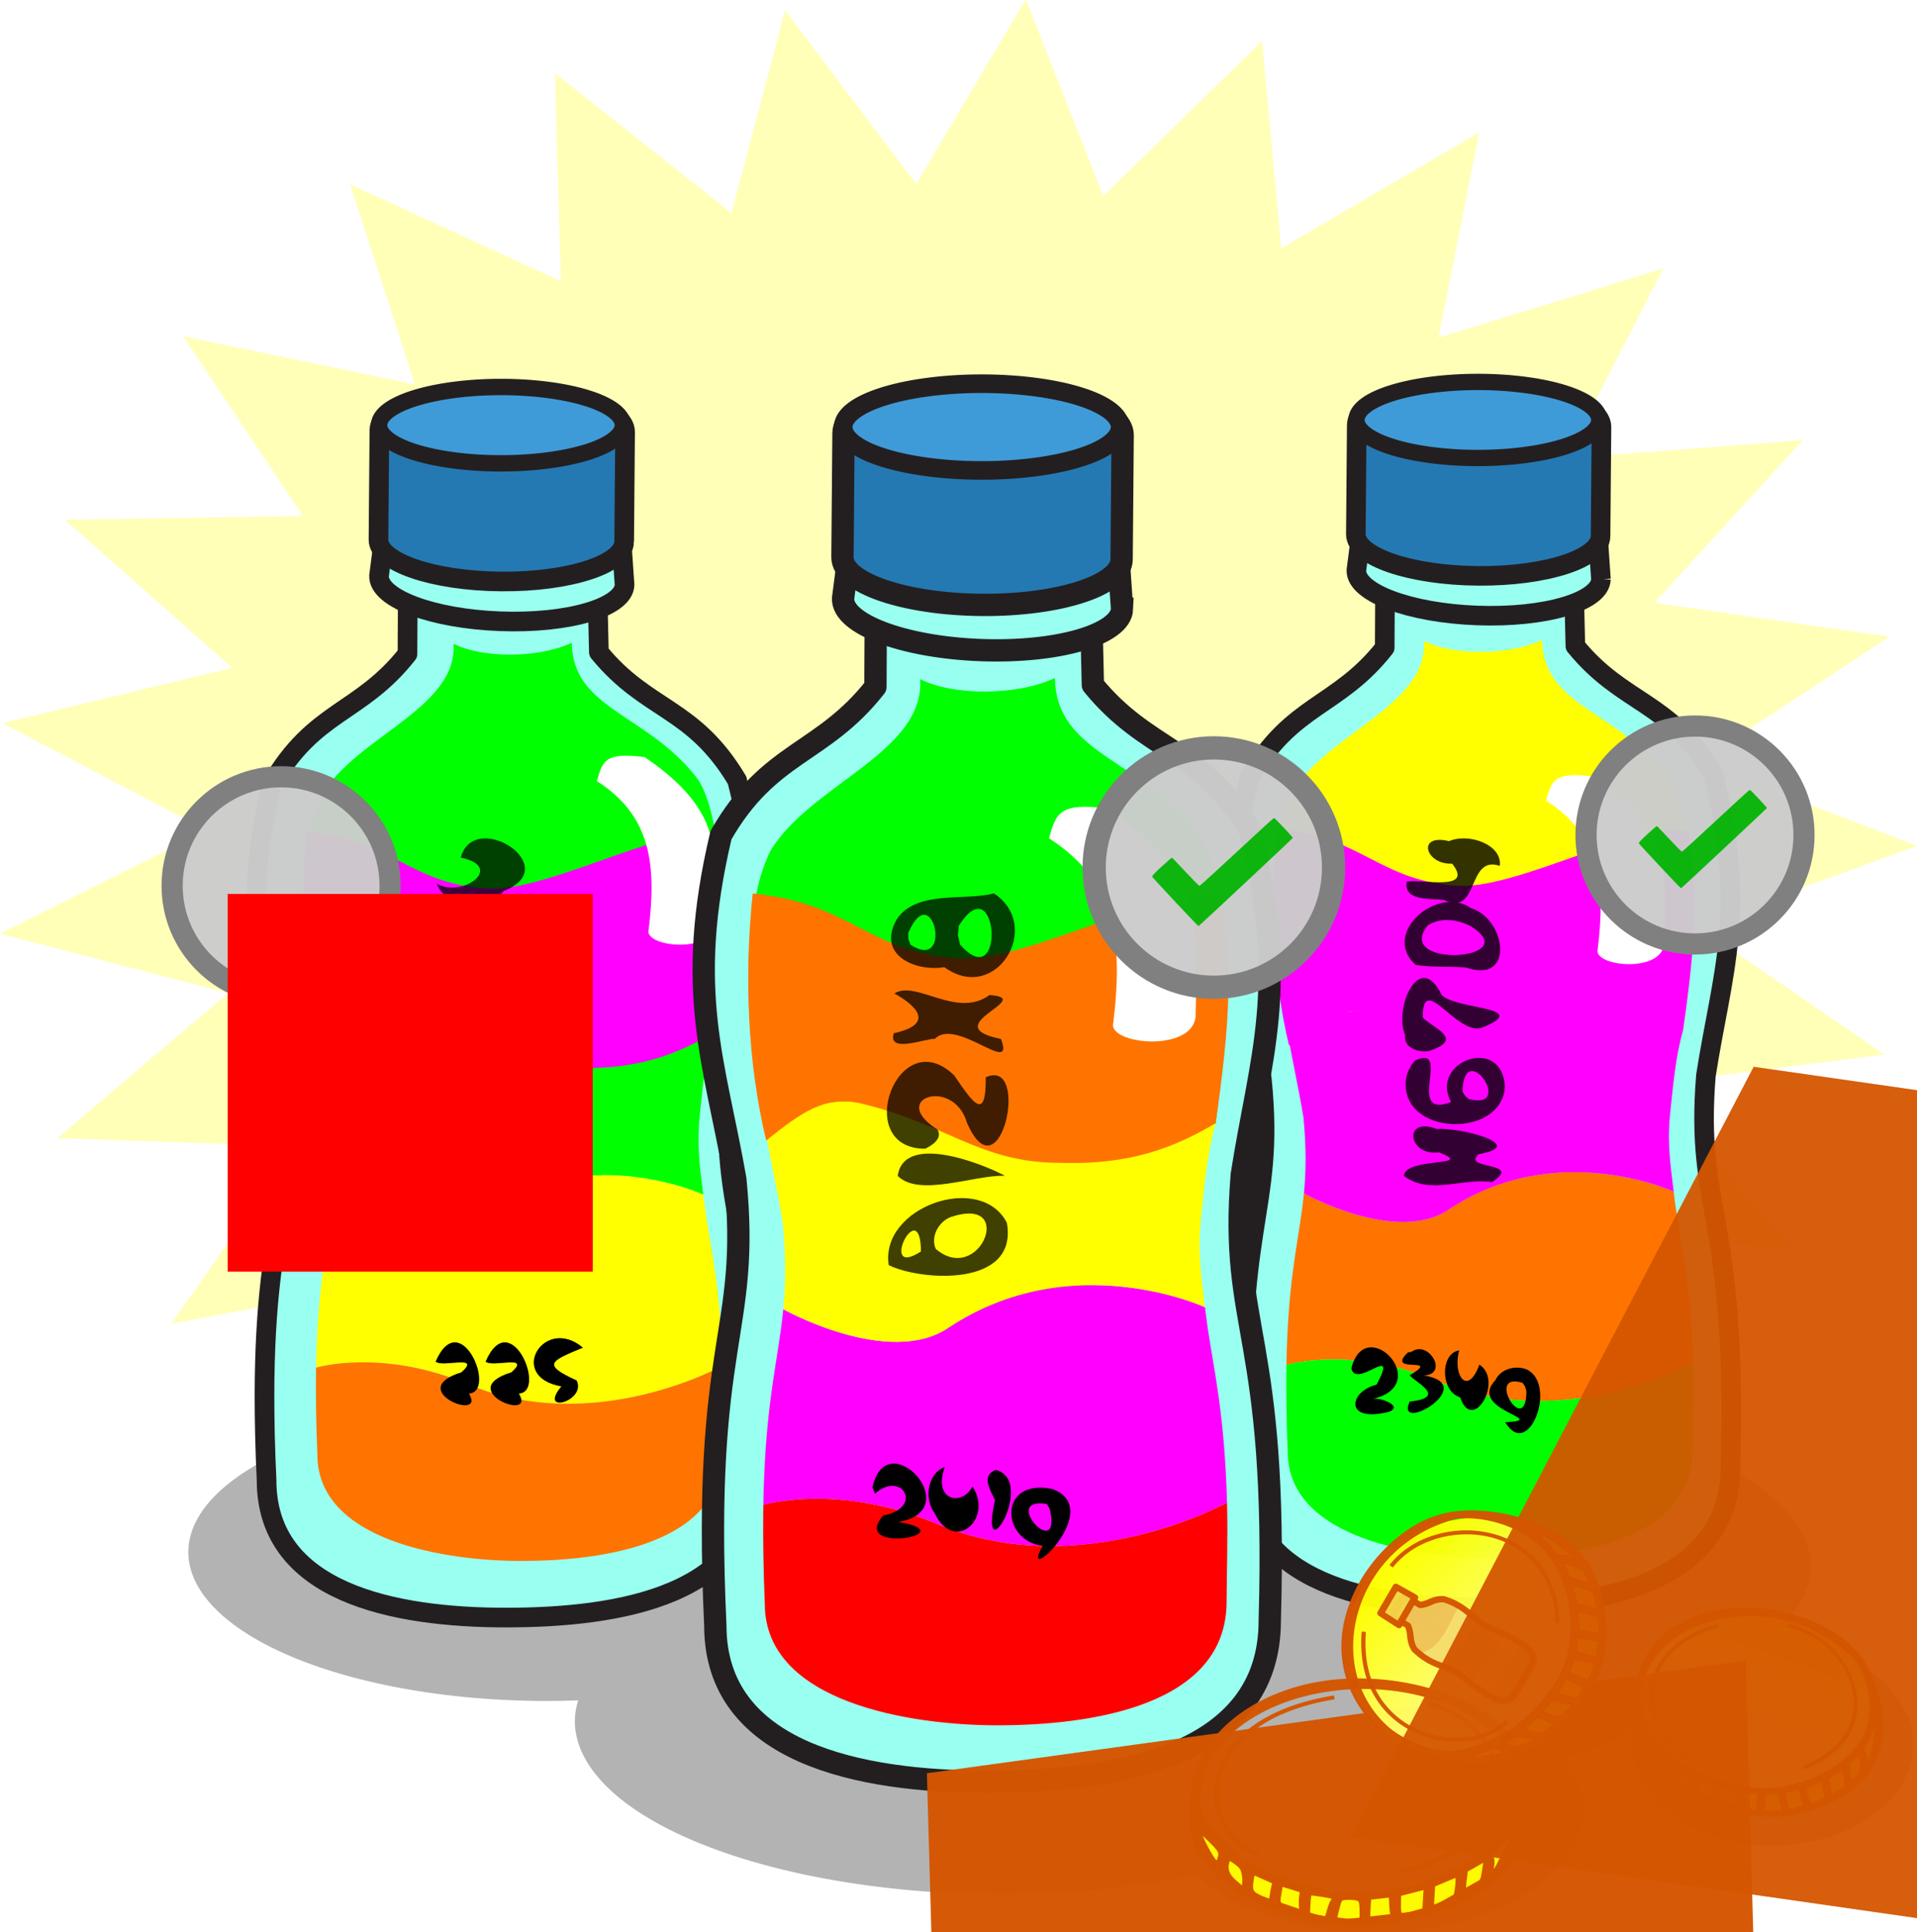 <?xml version="1.0" encoding="UTF-8"?>
<!-- Created with Inkscape (http://www.inkscape.org/) -->
<svg width="77.58mm" height="78.208mm" version="1.1" viewBox="0 0 77.58 78.208" xmlns="http://www.w3.org/2000/svg" xmlns:xlink="http://www.w3.org/1999/xlink">
 <defs>
  <marker id="Arrow2Sstart-1-2" overflow="visible" orient="auto">
   <path transform="matrix(.3 0 0 .3 -.69 0)" d="m8.719 4.034-10.926-4.018 10.926-4.018c-1.746 2.372-1.735 5.617-6e-7 8.035z" fill="#00b300" fill-rule="evenodd"/>
  </marker>
  <marker id="Arrow2Sstart-1-2-8-0" overflow="visible" orient="auto">
   <path transform="matrix(.3 0 0 .3 -.69 0)" d="m8.719 4.034-10.926-4.018 10.926-4.018c-1.746 2.372-1.735 5.617-6e-7 8.035z" fill="#00b300" fill-rule="evenodd"/>
  </marker>
  <filter id="filter7314" x="-.049" y="-.055" width="1.118" height="1.11" color-interpolation-filters="sRGB">
   <feFlood flood-color="rgb(0,0,0)" flood-opacity=".498" result="flood"/>
   <feComposite in="flood" in2="SourceGraphic" operator="in" result="composite1"/>
   <feGaussianBlur in="composite1" result="blur" stdDeviation="0.5"/>
   <feOffset dx="0.5" dy="0" result="offset"/>
   <feComposite in="SourceGraphic" in2="offset" result="composite2"/>
  </filter>
  <linearGradient id="linearGradient7133" x1="91.161" x2="111.39" y1="89.879" y2="143.54" gradientTransform="matrix(4.031 2.502 -2.252 3.628 846.06 830.15)" gradientUnits="userSpaceOnUse" xlink:href="#linearGradient52632"/>
  <linearGradient id="linearGradient52632">
   <stop stop-color="#ff0" offset="0"/>
   <stop stop-color="#fffff7" offset="1"/>
  </linearGradient>
  <linearGradient id="linearGradient17248" x1="70.701" x2="32.503" y1="101.39" y2="137.87" gradientTransform="matrix(.687 0 0 .802 7.146 24.938)" gradientUnits="userSpaceOnUse" xlink:href="#linearGradient52632"/>
 </defs>
 <g transform="translate(-253.18 160.4)">
  <g transform="translate(250.19 -170.02)">
   <path transform="matrix(1.274 0 0 1.113 15.822 -88.479)" d="m49.783 126.49-7.49 1.079 4.597 6.011-7.523-0.818 2.957 6.966-7.083-2.663 1.132 7.482-6.199-4.341-0.764 7.529-4.924-5.746-2.612 7.102-3.341-6.79-4.297 6.229-1.547-7.408-5.711 4.965 0.344-7.56-6.766 3.389 2.213-7.237-7.396 1.6 3.943-6.459-7.562-0.29 5.426-5.275-7.252-2.161 6.567-3.76-6.487-3.897 7.296-2.009-5.314-5.388 7.566-0.132-3.807-6.54 7.361 1.754-2.061-7.281 6.694 3.53-0.185-7.565 5.606 5.084 1.702-7.373 4.165 6.318 3.482-6.719 2.463 7.155 5.043-5.642 0.606 7.543 6.288-4.21-1.289 7.457 7.138-2.514-3.103 6.902 7.538-0.66-4.721 5.914 7.466 1.235-6.044 4.554 6.924 3.053-6.987 2.908z" fill="#ffff3a" opacity=".36"/>
   <g transform="matrix(1.088 0 0 1.088 160.3 -81.389)">
    <g transform="matrix(.919 0 0 .919 -147.29 74.783)">
     <path transform="matrix(.172 0 0 .172 163.97 -296.76)" d="m-807.54 2111.7a84.348 35.034 0 0 0-84.349 35.035 84.348 35.034 0 0 0 84.349 35.034 84.348 35.034 0 0 0 7.377-0.144 100.89 40.835 0 0 0-0.778 4.835 100.89 40.835 0 0 0 100.89 40.834 100.89 40.835 0 0 0 45.341-4.564 49.24 29.061 0 0 0 41.648 13.585 49.24 29.061 0 0 0 49.242-29.061 49.24 29.061 0 0 0-5.105-12.257 30.307 17.887 0 0 0 17.588-7.999 33.05 23.768 0 0 0-0.745 5 33.05 23.768 0 0 0 33.051 23.766 33.05 23.768 0 0 0 33.048-23.766 33.05 23.768 0 0 0-33.048-23.769 33.05 23.768 0 0 0-2.795 0.093 82.716 36.122 0 0 0 11.749-18.084 82.716 36.122 0 0 0-82.717-36.122 82.716 36.122 0 0 0-81.734 32.865 100.89 40.835 0 0 0-25.524-1.358 100.89 40.835 0 0 0-23.138 1.1 84.348 35.034 0 0 0-84.349-35.022z" opacity=".3" stroke-width=".326"/>
     <path transform="matrix(.172 0 0 .172 163.97 -296.76)" d="m-764.44 2036.4c3.79-24.258 9.937-39.066 1.684-71.323-10.369-17.369-21.182-16.234-32.529-30.139-0.185-8.417-0.405-16.106-0.488-25.098-0.071-7.1-7.678-7.68-15.714-7.485l-6e-3 -0.135c-0.499 0.079-1.032 0.136-1.579 0.183-1.696 0.057-3.393 0.129-5.023 0.166-1.634-0.01-3.329-0.049-5.028-0.074-0.543-0.041-1.078-0.085-1.575-0.157v0.134c-8.048-0.049-15.64 0.667-15.584 7.767 0.075 8.991-0.01 16.678-0.04 25.103-11.092 14.107-21.932 13.166-31.988 30.709-7.666 32.407-1.254 47.092 2.969 71.284 3.213 32.292-6.923 32.661-4.141 92.455 0 26.37 29.743 32.35 56.313 32.35 26.57 0 58.522-5.164 58.522-33.375 1.712-59.833-8.429-60.024-5.793-92.365z" fill="#99fff0" stroke-width=".374"/>
     <path transform="matrix(.172 0 0 .172 163.97 -296.76)" d="m-764.44 2036.4c3.79-24.258 9.937-39.066 1.684-71.323-10.369-17.369-21.182-16.234-32.529-30.139-0.185-8.417-0.405-16.106-0.488-25.098-0.071-7.1-7.678-7.68-15.714-7.485l-6e-3 -0.135c-0.499 0.079-1.032 0.136-1.579 0.183-1.696 0.057-3.393 0.129-5.023 0.166-1.634-0.01-3.329-0.049-5.028-0.074-0.543-0.041-1.078-0.085-1.575-0.157v0.134c-8.048-0.049-15.64 0.667-15.584 7.767 0.075 8.991-0.01 16.678-0.04 25.103-11.092 14.107-21.932 13.166-31.988 30.709-7.666 32.407-1.254 47.092 2.969 71.284 3.213 32.292-6.923 32.661-4.141 92.455 0 26.37 29.743 32.35 56.313 32.35 26.57 0 58.522-5.164 58.522-33.375 1.712-59.833-8.429-60.024-5.793-92.365z" fill="none" stroke="#231f20" stroke-linecap="round" stroke-linejoin="round" stroke-miterlimit="10" stroke-width="4.623"/>
     <g transform="matrix(.064 0 0 .064 88.416 14.961)">
      <path d="m-895.01 408.79c-31.619-40.601-78.237-43.035-78.971-85.28-20.373 9.702-55.832 10.123-74.707 0.655 2.515 40.516-60.304 58.145-82.798 94.813-24.739 48.75-3.483 152.78-3.483 152.78l52.343 112.71h108.31l89.506-114.13c12.203-95.874 1.007-147.16-10.197-161.55z" enable-background="new    " fill="#0f0"/>
      <g>
       <path d="m-878.54 780.82c-1.376-49.433-7.243-73.229-10.78-97.233-0.531-3.659-1.026-7.339-1.43-11.102 0 0-73.958-34.182-142.4 11.469-33.215 22.154-91.433-10.369-91.433-10.369-0.383 3.77-0.812 7.455-1.313 11.125-3.287 24.03-8.897 47.884-9.752 97.326 0 0 41.325-12.488 96.159 10.539 79.608 33.442 160.95-11.755 160.95-11.755z" enable-background="new    " fill="#ff0"/>
       <path d="m-1033.2 683.95c68.443-45.65 142.4-11.469 142.4-11.469-1.444-13.404-4.13-27.128-2.468-47.105 1.974-18.437 3.237-36.395 8.407-55.033 0 0-80.275 45.191-156.94 0.972-51.458-29.68-93.214 0.448-93.214 0.448 2.896 17.06 6.808 34.067 10.1 53.824 1.872 19.968 1.573 34.592 0.282 47.993 0 1e-3 58.217 32.525 91.433 10.37z" enable-background="new    " fill="#0f0"/>
       <path d="m-878.45 785.4c-0.021-1.521-0.068-3.097-0.091-4.583 0 0-81.342 45.196-160.95 11.755-54.834-23.027-96.159-10.539-96.159-10.539-0.022 1.49-0.028 3.061-0.048 4.594-0.153 14.498 0.073 31.016 0.876 50.343 0 54.962 81.585 67.332 128.85 67.332 52.44 0 127.18-10.913 127.18-68.535 0.168-19.346 0.636-35.867 0.341-50.367z" fill="#ff7400"/>
       <path d="m-1134 579.99c-10.362-43.07-12.239-91.328-7.472-136.98 55.436 5.373 64.225 33.398 115.81 36.072 39.383 0.996 116.22-42.968 144.92-34.174 4.957 38.72 4.245 68.492-4.056 125.44-30.143 18.315-56.931 23.025-87.074 22.018-43.584-0.122-62.113-21.568-109.48-32.908-20.674-4.594-33.316 5.232-52.649 20.538z" fill="#f0f"/>
      </g>
      <path d="m-256.68 597.21c10.146-64.939 26.602-104.58 4.508-190.93-27.758-46.496-56.703-43.457-87.078-80.682-0.495-22.531-1.084-43.114-1.307-67.185-0.189-19.007-20.554-20.558-42.066-20.037l-0.015-0.36c-1.336 0.211-2.763 0.363-4.227 0.49-4.539 0.153-9.082 0.344-13.446 0.443-4.373-0.018-8.913-0.131-13.459-0.199-1.454-0.109-2.886-0.228-4.217-0.42v0.359c-21.543-0.13-41.868 1.786-41.717 20.791 0.2 24.069-0.02 44.646-0.108 67.2-29.692 37.765-58.711 35.245-85.63 82.208-20.522 86.752-3.358 126.06 7.947 190.82 8.601 86.446-18.532 87.433-11.085 247.5 0 70.591 79.621 86.599 150.75 86.599 71.128 0 156.66-13.825 156.66-89.344 4.583-160.17-22.563-160.68-15.507-247.26z" fill="#99fff0"/>
      <path d="m-256.68 597.21c10.146-64.939 26.602-104.58 4.508-190.93-27.758-46.496-56.703-43.457-87.078-80.682-0.495-22.531-1.084-43.114-1.307-67.185-0.189-19.007-20.554-20.558-42.066-20.037l-0.015-0.36c-1.336 0.211-2.763 0.363-4.227 0.49-4.539 0.153-9.082 0.344-13.446 0.443-4.373-0.018-8.913-0.131-13.459-0.199-1.454-0.109-2.886-0.228-4.217-0.42v0.359c-21.543-0.13-41.868 1.786-41.717 20.791 0.2 24.069-0.02 44.646-0.108 67.2-29.692 37.765-58.711 35.245-85.63 82.208-20.522 86.752-3.358 126.06 7.947 190.82 8.601 86.446-18.532 87.433-11.085 247.5 0 70.591 79.621 86.599 150.75 86.599 71.128 0 156.66-13.825 156.66-89.344 4.583-160.17-22.563-160.68-15.507-247.26z" fill="none" stroke="#231f20" stroke-linecap="round" stroke-linejoin="round" stroke-miterlimit="10" stroke-width="12.376"/>
      <g>
       <g>
        <path d="m-281.33 407.02c-31.619-40.601-78.237-43.035-78.971-85.28-20.373 9.702-55.832 10.123-74.706 0.655 2.515 40.516-60.303 58.145-82.797 94.813-24.739 48.75-3.483 152.78-3.483 152.78l52.343 112.71h108.31l89.506-114.13c12.203-95.874 1.007-147.16-10.197-161.55z" enable-background="new    " fill="#ff0"/>
        <path d="m-264.86 779.04c-1.376-49.433-7.243-73.229-10.78-97.233-0.531-3.659-1.026-7.339-1.43-11.102 0 0-73.958-34.182-142.4 11.469-33.215 22.154-91.433-10.369-91.433-10.369-0.383 3.77-0.812 7.455-1.313 11.125-3.287 24.03-8.897 47.884-9.752 97.326 0 0 41.325-12.488 96.159 10.539 79.608 33.442 160.95-11.755 160.95-11.755z" enable-background="new    " fill="#ff7400"/>
        <path d="m-419.47 682.18c68.443-45.65 142.4-11.469 142.4-11.469-1.444-13.404-4.13-27.128-2.469-47.105 1.974-18.437 3.237-36.394 8.407-55.033 0 0-80.275 45.191-156.94 0.972-51.458-29.68-93.214 0.448-93.214 0.448 2.896 17.06 6.808 34.067 10.1 53.824 1.872 19.968 1.573 34.592 0.282 47.993 0 1e-3 58.217 32.525 91.433 10.37z" enable-background="new    " fill="#f0f"/>
        <path d="m-264.77 783.63c-0.021-1.521-0.068-3.097-0.091-4.583 0 0-81.342 45.196-160.95 11.755-54.834-23.027-96.159-10.539-96.159-10.539-0.022 1.49-0.028 3.061-0.048 4.594-0.153 14.498 0.073 31.016 0.876 50.343 0 54.962 81.585 67.332 128.85 67.332 52.44 0 127.18-10.913 127.18-68.535 0.168-19.346 0.636-35.867 0.341-50.367z" fill="#0f0"/>
       </g>
       <path d="m-520.34 578.22c-10.362-43.07-12.239-91.328-7.472-136.98 55.436 5.373 64.225 33.398 115.81 36.072 39.382 0.996 116.22-42.968 144.92-34.174 4.957 38.72 4.245 68.492-4.056 125.44-30.144 18.315-56.931 23.025-87.074 22.018-43.584-0.122-62.113-21.568-109.48-32.908-20.674-4.594-33.316 5.231-52.649 20.538z" fill="#f0f"/>
      </g>
      <g stroke="#231f20">
       <path d="m-323.07 283.37-4.673-67.715c0.526-14.221-26.441-28.291-69.154-29.874-42.711-1.583-71.475 9.104-72.002 23.327l-8.838 68.531c-0.53 14.24 33.667 27.057 76.377 28.633 42.711 1.59 77.761-8.662 78.29-22.902z" fill="#99fff0" stroke-miterlimit="10" stroke-width="12.375"/>
       <path d="m-323.31 256.07 0.578-69.009c0.117-14.232-34.43-26.07-77.171-26.425-42.738-0.36-77.477 10.896-77.6 25.124l-0.578 69.01c-0.121 14.25 34.428 26.083 77.165 26.434 42.743 0.367 77.485-10.887 77.606-25.134z" fill="#2479b3" stroke-miterlimit="10" stroke-width="12.375"/>
       <path d="m-324.13 182.6a76.77 24.052 0 0 1-76.77 24.052 76.77 24.052 0 0 1-76.77-24.052 76.77 24.052 0 0 1 76.77-24.052 76.77 24.052 0 0 1 76.77 24.052z" fill="#3f9ad8" stroke-width="10.314"/>
      </g>
      <path d="m-357.85 423.34c3.671-12.811 5.143-18.436 30.286-15.143 51.297 34.989 44.889 61.173 44.419 106-1.898 17.769-41.535 14.391-42.115 4.456 5.336-42.677 1.675-73.421-32.59-95.314z" fill="#fff"/>
      <path d="m-958.07 411.02c3.671-12.811 5.143-18.436 30.286-15.143 51.297 34.989 44.889 61.173 44.419 106-1.898 17.769-41.535 14.391-42.115 4.456 5.337-42.677 1.675-73.421-32.59-95.314z" fill="#fff"/>
     </g>
     <g stroke="#231f20">
      <path transform="matrix(.172 0 0 .172 163.97 -296.76)" d="m-789.24 1919.1-1.746-25.295c0.196-5.312-9.877-10.568-25.833-11.16-15.955-0.591-26.7 3.401-26.897 8.714l-3.301 25.6c-0.198 5.319 12.577 10.107 28.531 10.696 15.955 0.594 29.048-3.236 29.246-8.555z" fill="#99fff0" stroke-miterlimit="10" stroke-width="4.623"/>
      <path transform="matrix(.172 0 0 .172 163.97 -296.76)" d="m-789.33 1908.9 0.216-25.779c0.044-5.316-12.862-9.739-28.828-9.871-15.965-0.135-28.942 4.07-28.988 9.385l-0.216 25.779c-0.045 5.323 12.861 9.743 28.826 9.875 15.967 0.137 28.945-4.067 28.99-9.389z" fill="#2479b3" stroke-miterlimit="10" stroke-width="4.623"/>
      <path transform="matrix(.172 0 0 .172 163.97 -296.76)" d="m-789.64 1881.5a28.678 8.985 0 0 1-28.678 8.985 28.678 8.985 0 0 1-28.678-8.985 28.678 8.985 0 0 1 28.678-8.985 28.678 8.985 0 0 1 28.678 8.985z" fill="#3f9ad8" stroke-width="3.853"/>
     </g>
     <g transform="matrix(.073 0 0 .073 112.53 15.28)">
      <path d="m-812.7 574.27c10.146-64.939 26.602-104.58 4.508-190.93-27.758-46.496-56.703-43.457-87.078-80.682-0.495-22.531-1.084-43.114-1.307-67.185-0.189-19.007-20.554-20.558-42.066-20.037l-0.015-0.36c-1.336 0.211-2.763 0.363-4.227 0.49-4.539 0.153-9.082 0.344-13.446 0.443-4.373-0.018-8.913-0.131-13.459-0.199-1.454-0.109-2.886-0.228-4.217-0.42l-2e-3 0.359c-21.543-0.13-41.868 1.786-41.717 20.791 0.2 24.069-0.02 44.646-0.108 67.2-29.692 37.765-58.711 35.245-85.63 82.208-20.522 86.752-3.358 126.06 7.947 190.82 8.601 86.446-18.532 87.433-11.085 247.5 0 70.591 79.621 86.599 150.75 86.599 71.128 0 156.66-13.825 156.66-89.344 4.583-160.17-22.563-160.68-15.507-247.26z" fill="#99fff0"/>
      <path d="m-812.7 574.27c10.146-64.939 26.602-104.58 4.508-190.93-27.758-46.496-56.703-43.457-87.078-80.682-0.495-22.531-1.084-43.114-1.307-67.185-0.189-19.007-20.554-20.558-42.066-20.037l-0.015-0.36c-1.336 0.211-2.763 0.363-4.227 0.49-4.539 0.153-9.082 0.344-13.446 0.443-4.373-0.018-8.913-0.131-13.459-0.199-1.454-0.109-2.886-0.228-4.217-0.42l-2e-3 0.359c-21.543-0.13-41.868 1.786-41.717 20.791 0.2 24.069-0.02 44.646-0.108 67.2-29.692 37.765-58.711 35.245-85.63 82.208-20.522 86.752-3.358 126.06 7.947 190.82 8.601 86.446-18.532 87.433-11.085 247.5 0 70.591 79.621 86.599 150.75 86.599 71.128 0 156.66-13.825 156.66-89.344 4.583-160.17-22.563-160.68-15.507-247.26z" fill="none" stroke="#231f20" stroke-linecap="round" stroke-linejoin="round" stroke-miterlimit="10" stroke-width="12.376"/>
      <path d="m-837.35 384.08c-31.619-40.601-78.237-43.035-78.971-85.28-20.373 9.702-55.832 10.123-74.706 0.655 2.515 40.516-60.303 58.145-82.797 94.813-24.739 48.75-3.483 152.78-3.483 152.78l52.343 112.71h108.31l89.506-114.13c12.203-95.874 1.007-147.16-10.197-161.55z" enable-background="new    " fill="#0f0"/>
      <path d="m-820.88 756.1c-1.376-49.433-7.243-73.229-10.78-97.233-0.531-3.659-1.026-7.339-1.43-11.102 0 0-73.958-34.182-142.4 11.469-33.215 22.154-91.433-10.369-91.433-10.369-0.383 3.77-0.812 7.455-1.313 11.125-3.287 24.03-8.897 47.884-9.752 97.326 0 0 41.325-12.488 96.159 10.539 79.608 33.442 160.95-11.755 160.95-11.755z" enable-background="new    " fill="#f0f"/>
      <path d="m-975.49 659.24c68.443-45.65 142.4-11.469 142.4-11.469-1.444-13.404-4.13-27.128-2.468-47.105 1.974-18.437 3.237-36.395 8.407-55.033 0 0-80.275 45.191-156.94 0.972-51.458-29.68-93.214 0.448-93.214 0.448 2.896 17.06 6.808 34.067 10.1 53.824 1.872 19.968 1.573 34.592 0.282 47.993 0 1e-3 58.217 32.525 91.433 10.37z" enable-background="new    " fill="#ff0"/>
      <path d="m-820.79 760.69c-0.021-1.521-0.068-3.097-0.091-4.583 0 0-81.342 45.196-160.95 11.755-54.834-23.027-96.159-10.539-96.159-10.539-0.022 1.49-0.028 3.061-0.048 4.594-0.153 14.498 0.073 31.016 0.876 50.343 0 54.962 81.585 67.332 128.85 67.332 52.44 0 127.18-10.913 127.18-68.535 0.168-19.346 0.636-35.867 0.341-50.367z" fill="#f00"/>
      <path d="m-1076.4 555.28c-10.362-43.07-12.239-91.328-7.472-136.98 55.436 5.373 64.225 33.398 115.81 36.072 39.382 0.996 116.22-42.968 144.92-34.174 4.957 38.72 4.245 68.492-4.056 125.44-30.143 18.315-56.931 23.025-87.074 22.018-43.584-0.122-62.113-21.568-109.48-32.908-20.674-4.594-33.316 5.232-52.649 20.538z" fill="#ff7400"/>
      <g stroke="#231f20">
       <path d="m-879.09 260.43-4.673-67.715c0.526-14.221-26.441-28.291-69.154-29.874-42.711-1.583-71.475 9.104-72.002 23.327l-8.838 68.531c-0.53 14.24 33.667 27.057 76.377 28.633 42.711 1.59 77.761-8.662 78.29-22.902z" fill="#99fff0" stroke-miterlimit="10" stroke-width="12.375"/>
       <path d="m-879.33 233.13 0.578-69.009c0.117-14.232-34.43-26.07-77.171-26.425-42.738-0.36-77.477 10.896-77.6 25.124l-0.578 69.01c-0.121 14.25 34.428 26.083 77.165 26.434 42.743 0.367 77.485-10.887 77.606-25.134z" fill="#2479b3" stroke-miterlimit="10" stroke-width="12.375"/>
       <path d="m-880.15 159.66a76.77 24.052 0 0 1-76.77 24.052 76.77 24.052 0 0 1-76.77-24.052 76.77 24.052 0 0 1 76.77-24.052 76.77 24.052 0 0 1 76.77 24.052z" fill="#3f9ad8" stroke-width="10.314"/>
      </g>
      <path d="m-919.61 387.71c3.996-13.945 5.599-20.069 32.969-16.484 55.841 38.088 48.866 66.592 48.354 115.39-2.066 19.343-45.214 15.666-45.846 4.851 5.809-46.457 1.823-79.925-35.477-103.76z" fill="#fff"/>
     </g>
     <g transform="matrix(0 -.236 .231 0 9.18 199.73)" opacity=".75" aria-label="B12X8">
      <path d="m588.43 128.71c9.961-1.556 16.056 16.09 7.255 20.706-11.153 2.022-9.959-15.142-7.255-20.706zm2.779 8.244c-6.432 7.705 9.351 14.224 5.44 2.545-0.82-2.045-3.331-3.493-5.44-2.545zm-0.439-2.593c10.126-0.077-4.896-7.709 0 0z"/>
      <path d="m603.73 130.29c7.479 1.07 2.046 14.976 0.028 18.774 0.16-5.352-3.722-15.005-0.028-18.774z"/>
      <path d="m608.39 135.08c0.041-12.973 21.939-4.755 12.583 5.104-4.675 3.277-8.128 5.598-0.318 5.526 3.496 7.923-20.916 2.588-7.83-3.284 7.938-2.316 4.243-13.897-1.131-5.183-1.528 1.008-2.814-1.038-3.304-2.163z"/>
      <path d="m628.21 129.6c1.51 7.139 4.62 4.166 6.818 0.099 2.378 3.839-4.394 10.927-0.272 16.67-0.554 8.417-5.254-9.638-7.53 2.005-6.63 2.591 3.817-7.832 0.013-11.583 0.157-1.402-2.606-8.347 0.97-7.19z"/>
      <path d="m647.69 130.09c5.16 3.387 3.167 12.086 4.505 17.043-5.596 8.723-19.084 0.388-12.665-8.672-0.807-5.203 2.138-11.858 8.16-8.371zm-4.295 2.42c-4.865 7.649 11.757 3.869 1.992-0.383l-1.025 0.029zm0.013 8.709c-8.974 8.106 13.939 6.668 3.207-0.241l-1.622-0.137z"/>
     </g>
     <g transform="matrix(0 -.2 .196 0 34.509 174.46)" opacity=".8" aria-label="H67D4">
      <path d="m586.08 128.84c3.894 0.382 1.711 15.081 4.739 7.269-0.853-6.488 7.413-7.485 4.721-0.452 0.404 4.577-3.236 19.211-5.085 8.664-3.191-3.768-1.436 9.409-5.646 2.724 0.924-5.859-2.724-13.051 1.272-18.206z"/>
      <path d="m609.4 131.14c3.571 7.815-11.996-2.2-8.393 7.444 8.242-4.524 13.577 10.507 3.197 11.128-10.756-0.487-10.137-21.862 1.45-20.421 1.385 0.256 2.715 0.879 3.747 1.849zm-7.792 11.089c-2.474 9.76 12.676-0.972 1.509-1.286l-0.843 0.547z"/>
      <path d="m614.57 129.11c5.329-2.4 17.439 2.958 8.147 7.509-3.033 2.741-2.391 18.858-6.587 8.555-2.156-5.259 11.616-12.484 1.966-12.433-2.407 2.596-4.349 8.571-6.743 1.371-0.453-2.062 0.568-5.397 3.216-5.002z"/>
      <path d="m628.76 131.28c6.371-7.244 16.25 4.535 11.492 11.423-2.136 7.272-15.454 9.121-12.022-0.974 0.292-3.477-0.019-6.991 0.53-10.449zm7.978 2.473c-8.821-7.089-7.084 20.462-0.112 8.845 1.337-2.673 1.85-6.217 0.112-8.845z"/>
      <path d="m645.62 129.46c0.579 3.036-2.09 13.981 3.639 9.354-0.266-5.535 6.164-7.404 4.555-0.638 1.714 4.071-0.701 11.044-5.005 10.47 2.302-6.877-10.48-4.135-6.892-11.599 0.319-2.422-0.329-8.413 3.703-7.587z"/>
     </g>
     <g transform="matrix(0 -.2 .196 0 -4.755 174.54)" opacity=".75" aria-label="H67D4">
      <path d="m586.08 128.84c3.717 3.985 2.663 13.598 6.059 3.598 7.893-1.8 2.2 20.2-3.391 12.789-5.233 11.985-5.503-15.681-2.668-16.387z"/>
      <path d="m609.4 131.14c2.652 6.723-13.444-0.428-7.596 7.551 14.069-5.278 5.222 21.023-3.308 7.838-5.495-7.175 0.974-22.753 10.904-15.388zm-7.792 11.089c-1.125 11.83 12.515-6.228 0 0z"/>
      <path d="m614.57 129.11c9.528-4.307 13.366 7.503 6.505 11.963 0.912 9.421-9.076 6.364-3.359-0.696 6.073-5.672 0.549-10.357-2.888-3.135-4.144 0.77-5.309-8.947-0.258-8.133z"/>
      <path d="m628.76 131.28c11.971-9.091 18.572 17.012 4.08 17.537-7.547-0.725-4.54-12.682-4.08-17.537zm7.978 2.473c-11.677-4.894-3.236 22.229 1.075 5.644 0.331-1.925-4e-3 -3.99-1.075-5.644z"/>
      <path d="m645.62 129.46c-3.06 5.217 3.396 14.201 5.257 4.962 10.006 2.728-1.869 21.635-6.77 8.849-4.077-3.342-3.76-11.782 1.513-13.811z"/>
     </g>
     <g transform="matrix(.273 0 0 .262 -107.81 28.402)" aria-label="234g">
      <path d="m606.03 139.83c2.104-8.662 12.328 2.541 3.151 4.739 1.57-0.326 5.664 1.72 0.941 2.277-5.075 0.735-4.121-3.545-0.348-4.485 3.423-6.725-3.037 0.827-3.744-2.531z"/>
      <path d="m614.95 137.29c2.519-1.939 5.59 3.497 1.842 3.646 8.5 1.424-4.409 9.22-2.107 4.035 5.792-0.624 0.674-3.07 1e-3 -4.065 4.974-3.079-3.767-0.059-0.262-3.53z"/>
      <path d="m622.02 137.07c-1.015 3.834 1.254 7.192 2.996 2.186 3.659 2.502-1.029 10.735-2.855 5.056-2.958-0.908-2.97-6.837-0.141-7.242z"/>
      <path d="m632.12 140.05c4.463 2.371 0.184 14.107-3.268 8.114 6.952-0.352-5.726-1.816-1.465-6.502 0.79-1.758 3.038-2.392 4.733-1.612zm-0.677 2.038c-5.706-1.902 0.503 8.688 0.547 1.293l-0.183-0.681z"/>
     </g>
     <g transform="matrix(.313 0 0 .3 -151.88 27.906)" aria-label="241g">
      <path d="m607.46 139.83c1.854-8.783 12.349 3.138 3.344 4.67 8.952 1.597-6.384 4.514-1.96-0.864 5.325-1.05 2.401-6.187-1.067-2.943z"/>
      <path d="m616.82 137.07c-1.619 4.567 2.229 5.399 3.574 2.644 2.731 4.438-2.391 9.06-4.878 3.638-1.37-1.893-1.037-5.29 1.303-6.282z"/>
      <path d="m623.43 137.48c5.353 1.566-2.316 14.434-0.127 4.078-0.524-1.243-1.91-3.293 0.127-4.078z"/>
      <path d="m630.69 140.05c7.104 2.655-4.495 13.672-1.216 7.689-5.438-0.7-5.797-9.156 1.216-7.689zm-0.677 2.038c-6.19-1.058 1.992 8.101 0.372 0.658l-0.226-0.401z"/>
     </g>
     <g transform="matrix(.27 0 0 .258 -143.83 28.691)" aria-label="225">
      <path d="m608.9 139.83c3.691-8.933 9.261 4.753 4.993 5.014 2.678 4.587-9.811-0.548-1.115-3.342 3.024-2.858-2.844-0.689-3.878-1.673z"/>
      <path d="m616.39 139.83c3.691-8.933 9.261 4.753 4.993 5.014 2.678 4.587-9.811-0.548-1.114-3.342 3.024-2.858-2.844-0.688-3.879-1.672z"/>
      <path d="m630.99 137.64c-4.959 2.152-6.142 2.643-0.948 5.141 1.526 3.244-5.852 5.433-2.296 0.938-8.209-1.495-2.6-11.23 3.244-6.079z"/>
     </g>
    </g>
    <circle cx="-134.13" cy="116.6" r="4.054" fill="#ccc" fill-opacity=".973" stroke="#808080" stroke-width=".787"/>
    <flowRoot transform="matrix(.167 0 0 .167 -139.98 -94.535)" fill="#ff0000" filter="url(#filter7314)" font-family="sans-serif" font-size="40px" letter-spacing="0px" word-spacing="0px" style="line-height:0px" xml:space="preserve"><flowRegion><rect x="22.627" y="1266.1" width="81.317" height="84.146" fill="#f00"/></flowRegion><flowPara font-family="sans-serif" font-weight="bold">x</flowPara></flowRoot>
    <g transform="matrix(.19 -.139 .174 .232 -108.25 126.04)">
     <path d="m54.981 108.35c-5.422-3.704-10.389-4.68-15.256-5.062-8.836 1.307-9.315 4.169-11.11 6.786 0 0-2.431 4.302-2.302 5.574 0.13 1.272 0.183 1.415 0.183 1.415 1.329 2.485 0.23 2.426 4.24 7.721 2.181 3.112 5.012 5.012 8.273 6.113l7.831 1.925 6.875-0.879 4.872-3.732 3.108-5.941-0.144-4.772c-1.538-4.293-4.138-6.56-6.571-9.147z" fill="url(#linearGradient17248)"/>
     <path d="m27.607 112.12c-1.182 1.597-1.744 3.86 0.272 8.89l7.677 8.261 9.402 3.441 8.392-0.584 5.672-4.314 0.879-1.551-5.25 3.165-5.735 0.88-6.486-1.467c-3.478-0.803-6.08-2.656-8.448-4.79-2.024-2.086-4.058-4.166-4.796-7.034z" fill="#ff0"/>
     <g stroke="#d45500">
      <path d="m26.909 119.21c0.024-0.039-0.126-0.733-0.332-1.543-0.414-1.63-0.354-2.634 0.281-4.691 0.39-1.264 1.908-3.752 3.125-5.122 3.261-3.67 8.759-5.244 14.709-4.211 6.453 1.12 12.985 5.627 16.284 11.235 1.668 2.836 2.055 5.378 1.27 8.358-1.438 5.465-5.974 9.582-11.206 10.17-2.733 0.307-4.91 0.155-8.191-0.573-3.329-0.738-6.11-2.022-8.682-4.008-2.328-1.797-4.96-4.813-6.234-7.142-0.538-0.984-1.103-2.347-1.026-2.474zm1.998 1.84c0.134-0.181 0.334-0.62 0.445-0.975 0.165-0.529 0.142-0.777-0.127-1.371-0.314-0.692-0.34-0.713-0.573-0.472-0.561 0.579-0.661 1.289-0.317 2.239l0.329 0.909 0.243-0.329zm-0.954-3.83c0.416-0.456 0.414-0.656-0.021-2.167l-0.331-1.149-0.083 0.542c-0.11 0.72-0.112 2.588-0.003 2.907 0.079 0.23 0.119 0.218 0.438-0.132zm2.299 6.448 0.338 0.375 0.284-0.407c0.156-0.224 0.426-0.575 0.6-0.779l0.316-0.372-0.684-0.894-0.684-0.894-0.303 0.407c-0.692 0.93-0.772 1.216-0.482 1.715 0.152 0.261 0.429 0.644 0.615 0.85zm2.035 2.39 0.601 0.632 0.183-0.474c0.101-0.261 0.341-0.704 0.533-0.986l0.35-0.512-0.728-0.737-0.728-0.737-0.605 0.801c-0.668 0.885-0.665 0.9 0.395 2.014zm-1.452-6.387c1.186 2.018 4.055 5.053 6.195 6.554 5.005 3.51 13.232 4.764 18.323 2.794 3.51-1.359 6.252-5.002 6.372-8.469-1.639-12.134-18.499-19.753-28.351-14.365-2.258 1.307-4.29 3.86-4.613 5.795-0.291 1.743 0.668 5.3 2.074 7.691zm4.135 8.838c0.033 0.021 0.305-0.242 0.606-0.583 0.301-0.341 0.68-0.689 0.843-0.771 0.163-0.083 0.259-0.189 0.213-0.236-0.252-0.258-1.766-1.374-1.849-1.362-0.054 7e-3 -0.339 0.427-0.635 0.931l-0.538 0.917 0.65 0.533c0.358 0.293 0.677 0.55 0.71 0.571zm2.549 1.623 0.666 0.338 0.351-0.663c0.633-1.197 0.647-1.327 0.182-1.653-0.224-0.157-0.611-0.366-0.861-0.466-0.442-0.176-0.471-0.16-1.165 0.645l-0.712 0.825 0.437 0.319c0.241 0.175 0.737 0.47 1.103 0.656zm2.765 1.182c0.745 0.255 1.109 0.318 1.11 0.191 3.79e-4 -0.104 0.184-0.578 0.408-1.054l0.408-0.865-1.953-0.709-0.57 0.942c-0.313 0.518-0.557 0.981-0.541 1.029 0.016 0.048 0.528 0.258 1.138 0.466zm3.338 0.927 1.153 0.207 1.18-1.961-2.615-0.533-0.488 0.877c-0.268 0.483-0.464 0.95-0.435 1.04 0.029 0.089 0.571 0.256 1.206 0.37zm4.707 0.475c0.221-0.037 1.45-1.881 1.289-1.932-0.037-0.012-0.621-0.046-1.296-0.076l-1.229-0.054-0.583 0.974-0.583 0.974 1.079 0.078c0.594 0.043 1.189 0.059 1.324 0.036zm2.531-0.14c0.975-0.174 1.009-0.196 1.66-1.095l0.665-0.917-2.154 0.16-0.621 0.908c-0.342 0.499-0.604 0.956-0.583 1.014 0.021 0.059 0.486 0.027 1.033-0.071zm3.568-1.042c0.469-0.231 1.182-0.667 1.584-0.968 0.724-0.543 2.323-1.972 2.294-2.05-0.009-0.022-0.41 0.181-0.893 0.453-0.483 0.271-1.399 0.671-2.036 0.887-0.987 0.336-1.154 0.443-1.131 0.723 0.015 0.181-0.145 0.552-0.357 0.825-0.211 0.273-0.369 0.509-0.35 0.523 0.019 0.015 0.419-0.162 0.888-0.393z" fill="#d45500" stroke-width=".155"/>
      <g transform="matrix(.199 .535 -.603 .104 90.517 52.511)" fill="none">
       <path d="m81.832 97.996c-12.532 20.645 5.564 35.858 16.885 31.707" fill="none" stroke="#d45500" stroke-width=".864"/>
      </g>
      <path d="m56.421 111.7c7.001 6.617 3.084 19.129-11.548 15.939" fill="none" stroke-width=".507"/>
     </g>
     <flowRoot transform="matrix(-.356 .412 -.635 -.28 229.52 167.61)" fill="#d45500" fill-opacity=".973" font-family="Arvo" font-size="40px" letter-spacing="0px" word-spacing="0px" style="line-height:0px" xml:space="preserve"><flowRegion fill="#d45500" fill-opacity=".973" font-family="Arvo"><rect x="43.437" y="261.87" width="174.76" height="179.81" fill="#d45500" fill-opacity=".973"/></flowRegion><flowPara>ß </flowPara></flowRoot>
    </g>
    <g transform="matrix(.022 -.039 .042 .026 -173.08 145.7)" fill="#f6dd6f" stroke="#d45500" stroke-width="6.244">
     <g transform="matrix(.822 .013 .013 .81 154.31 245.96)">
      <path d="m1000.2 1366.8c-47.015 2.508-76.133 20.496-101.35 41.854-34.24 51.769-19.988 72.696-13.38 98.484 0 0 13.325 39.84 21.278 47.463 7.953 7.624 9.03 8.293 9.03 8.293 20.626 9.626 15.088 14.625 64.605 29.361 28.269 9.523 52.624 7.997 74.393-0.83l48.142-25.859 27.436-39.385 1.502-48.097-19.584-53.799-28.216-30.278c-32.042-20.342-57.422-22.328-83.852-27.206z" fill="url(#linearGradient7133)" opacity=".97" stroke="none"/>
      <path d="m892.54 1525.3c3.624 16.16 14.026 33.605 52.585 56.391l83.97 16.036 64.32-23.709 36.314-44.894 1.923-55.796-4.795-14.375-6.561 46.268-22.043 33.807-39.138 22.245c-21.081 11.819-44.08 12.534-67.591 10.28-21.61-3.629-43.232-7.176-63.27-22.181z" fill="#ff0" fill-opacity=".973" opacity=".97" stroke="none"/>
      <path d="m929.18 1572.7c-0.111-0.367-4.823-4.144-10.471-8.394-11.364-8.551-16.875-15.367-25.745-31.837-5.451-10.122-12.626-33.706-14.775-48.565-5.758-39.807 11.158-76.958 45.257-99.395 36.98-24.333 93.878-27.065 141.84-6.811 24.252 10.242 40.75 24.857 54.24 48.05 24.737 42.53 27.042 91.478 5.693 120.93-11.152 15.382-22.321 25.054-42.038 36.402-19.999 11.51-40.56 16.796-64.181 16.5-21.377-0.268-51.231-6.956-70.691-15.837-8.221-3.752-18.763-9.835-19.127-11.038zm20.066 2.159c-0.412-1.829-1.999-5.659-3.526-8.51-2.275-4.247-3.813-5.744-8.511-8.28-5.478-2.957-5.721-2.969-5.434-0.261 0.691 6.509 4.309 11.607 11.419 16.09l6.803 4.286-0.75-3.326zm-26.615-20.2c-0.664-5-1.827-6.288-12.609-13.969l-8.195-5.838 2.736 3.923c3.635 5.213 14.406 17.354 16.759 18.889 1.699 1.111 1.82 0.834 1.31-3.005zm48.08 30.61 3.76 0.776-1.007-4.036c-0.554-2.22-1.3-5.82-1.657-8l-0.651-3.964-16.786-4.908 0.917 4.129c2.095 9.43 3.363 11.678 7.615 13.495 2.228 0.952 5.742 2.08 7.809 2.507zm23.415 5.554 6.488 1.159-1.867-3.975c-1.027-2.186-2.454-6.243-3.171-9.015l-1.304-5.04-15.4-2.441 1.762 8.169c1.945 9.016 2.045 9.099 13.491 11.143zm-43.722-34.355c17.256 7.294 48.333 12.947 67.115 12.21 43.921-1.724 90.063-33.876 102.77-71.608 8.76-26.016 0.699-63.102-18.737-86.203-77.771-70.756-201.47-37.649-216.96 45.595-3.138 19.544 1.984 46.074 11.626 60.225 8.683 12.743 33.742 31.138 54.192 39.782zm70.555 37.133c0.274-0.025 0.049-3.064-0.5-6.754-0.549-3.689-0.758-7.801-0.465-9.136 0.294-1.335 0.133-2.494-0.357-2.575-2.681-0.444-16.28-0.27-16.601 0.212-0.21 0.312 0.859 4.434 2.372 9.159l2.752 8.59 6.15 0.275c3.383 0.151 6.375 0.254 6.649 0.229zm21.422-1.946 5.096-1.07-2.17-6.025c-3.916-10.874-4.6-11.789-8.68-11.622-1.964 0.08-5.004 0.617-6.757 1.194-3.108 1.022-3.152 1.264-1.792 9.894l1.394 8.846 3.906-0.074c2.148-0.04 6.199-0.555 9.002-1.143zm19.898-5.867c4.992-1.992 7.078-3.37 6.349-4.196-0.598-0.676-2.465-4.655-4.15-8.841l-3.064-7.612-13.326 4.96 2.741 8.906c1.508 4.898 3.028 9.096 3.378 9.328 0.35 0.232 3.983-0.913 8.072-2.544zm21.137-10.329 6.649-4.3-5.737-18.514-15.444 9.345 2.755 8.088c1.515 4.448 3.289 8.446 3.941 8.884 0.652 0.439 4.178-1.138 7.835-3.503zm25-19.975c0.828-1.324-3.994-19.316-5.054-18.858-0.245 0.106-3.201 2.742-6.568 5.858l-6.123 5.666 2.862 9.182 2.862 9.182 5.553-4.782c3.054-2.63 5.965-5.441 6.469-6.248zm11.164-13.307c3.609-5.901 3.639-6.212 1.533-15.237l-2.15-9.212-9.259 11.591 2.301 8.938c1.266 4.916 2.659 9.164 3.097 9.441 0.438 0.277 2.453-2.208 4.478-5.521zm10.86-24.244c0.887-3.8 1.743-10.119 1.904-14.042 0.289-7.07-0.396-24.181-0.983-24.546-0.168-0.104-0.892 3.186-1.61 7.312-0.718 4.126-2.746 11.207-4.508 15.735-2.73 7.018-2.904 8.529-1.177 10.23 1.115 1.098 2.498 4.294 3.074 7.103 0.576 2.809 1.191 5.109 1.367 5.112 0.176 0 1.045-3.105 1.932-6.905z" fill="#d45500" opacity=".97" stroke="#d45500" stroke-width="1.191"/>
      <g stroke="#d45500" stroke-linecap="round" stroke-linejoin="round" stroke-width="6.244">
       <path d="m999.09 1405.3c-5.187 0.815-15.494-1.827-15.475 4.226 0.015 4.829-0.049 8.957-0.091 13.482-5.992 7.538-11.808 7.007-17.254 16.401-4.206 17.375-0.802 25.28 1.398 38.279 1.64 17.343-3.803 17.513-2.469 49.628-0.038 6.726 5.947 13.752 12.848 13.57l23.034-0.091" fill="#f6dd6f" opacity=".97"/>
       <path d="m992 1405.4c5.193 0.774 15.479-1.949 15.508 4.103 0.023 4.829 0.12 8.956 0.197 13.482 6.052 7.491 11.862 6.914 17.383 16.264 4.343 17.341 1.001 25.273-1.096 38.289-1.503 17.355 3.941 17.483 2.861 49.607 0.091 6.725-5.838 13.799-12.74 13.67l-23.034 0.091" fill="#f6dd6f" opacity=".97"/>
       <path d="m979.98 1395.2 30.997-0.081 0.63 20.153-32.335 0.165z" fill="#f3d346" fill-rule="evenodd" opacity=".97"/>
      </g>
      <g transform="matrix(4.031 2.502 -2.252 3.628 846.06 830.15)" fill="none" opacity=".97" stroke="#d45500">
       <path d="m81.832 97.996c-12.532 20.645 5.564 35.858 16.885 31.707" fill="none" stroke="#d45500" stroke-width=".864"/>
      </g>
      <path d="m967.18 1470.6c23.603 3.89 30.51 7.633 55.926 3.906 1.715 5.224 1.838 20.088 1.159 25.322-13.061 14.296-33.834-5.701-57.055 1.851z" fill="#d55a00" opacity=".2" stroke="none"/>
      <path d="m1026.3 1381.5c71.292 8.672 124.97 109.1 37.368 160.06" fill="none" opacity=".97" stroke="#d45500" stroke-width="3.89"/>
      <path d="m983.84 1418.2-2.959 8.102-10.271 5.426c-2.772 7.84-2.435 5.664-5.025 13.653 18.296 18.609 53.687 5.721 62.345 10.751l-2.845-16.884s-15.501-6.929-16.644-15.093l-1.143-8.164z" fill="#d55a01" opacity=".2" stroke="none"/>
      <path d="m964.89 1523.2c25.229-7.401 41.635 6.834 62.769-3.273l-6.812 18.755s3.649 4.129-17.084 3.06l-20.733-1.068-13.246-2.011z" fill="#d55a03" opacity=".2" stroke="none"/>
     </g>
     <g transform="matrix(6.367 3.953 -3.544 5.709 971.93 593.06)" opacity=".97">
      <path d="m54.981 108.35c-5.422-3.704-10.389-4.68-15.256-5.062-8.836 1.307-9.315 4.169-11.11 6.786 0 0-2.431 4.302-2.302 5.574 0.13 1.272 0.183 1.415 0.183 1.415 1.329 2.485 0.23 2.426 4.24 7.721 2.181 3.112 5.012 5.012 8.273 6.113l7.831 1.925 6.875-0.879 4.872-3.732 3.108-5.941-0.144-4.772c-1.538-4.293-4.138-6.56-6.571-9.147z" fill="url(#linearGradient17248)" stroke="none"/>
      <path d="m27.607 112.12c-1.182 1.597-1.744 3.86 0.272 8.89l7.677 8.261 9.402 3.441 8.392-0.584 5.672-4.314 0.879-1.551-5.25 3.165-5.735 0.88-6.486-1.467c-3.478-0.803-6.08-2.656-8.448-4.79-2.024-2.086-4.058-4.166-4.796-7.034z" fill="#ff0" stroke="none"/>
      <g stroke="#d45500">
       <path d="m26.909 119.21c0.024-0.039-0.126-0.733-0.332-1.543-0.414-1.63-0.354-2.634 0.281-4.691 0.39-1.264 1.908-3.752 3.125-5.122 3.261-3.67 8.759-5.244 14.709-4.211 6.453 1.12 12.985 5.627 16.284 11.235 1.668 2.836 2.055 5.378 1.27 8.358-1.438 5.465-5.974 9.582-11.206 10.17-2.733 0.307-4.91 0.155-8.191-0.573-3.329-0.738-6.11-2.022-8.682-4.008-2.328-1.797-4.96-4.813-6.234-7.142-0.538-0.984-1.103-2.347-1.026-2.474zm1.998 1.84c0.134-0.181 0.334-0.62 0.445-0.975 0.165-0.529 0.142-0.777-0.127-1.371-0.314-0.692-0.34-0.713-0.573-0.472-0.561 0.579-0.661 1.289-0.317 2.239l0.329 0.909 0.243-0.329zm-0.954-3.83c0.416-0.456 0.414-0.656-0.021-2.167l-0.331-1.149-0.083 0.542c-0.11 0.72-0.112 2.588-0.003 2.907 0.079 0.23 0.119 0.218 0.438-0.132zm2.299 6.448 0.338 0.375 0.284-0.407c0.156-0.224 0.426-0.575 0.6-0.779l0.316-0.372-0.684-0.894-0.684-0.894-0.303 0.407c-0.692 0.93-0.772 1.216-0.482 1.715 0.152 0.261 0.429 0.644 0.615 0.85zm2.035 2.39 0.601 0.632 0.183-0.474c0.101-0.261 0.341-0.704 0.533-0.986l0.35-0.512-0.728-0.737-0.728-0.737-0.605 0.801c-0.668 0.885-0.665 0.9 0.395 2.014zm-1.452-6.387c1.186 2.018 4.055 5.053 6.195 6.554 5.005 3.51 13.232 4.764 18.323 2.794 3.51-1.359 6.252-5.002 6.372-8.469-1.639-12.134-18.499-19.753-28.351-14.365-2.258 1.307-4.29 3.86-4.613 5.795-0.291 1.743 0.668 5.3 2.074 7.691zm4.135 8.838c0.033 0.021 0.305-0.242 0.606-0.583 0.301-0.341 0.68-0.689 0.843-0.771 0.163-0.083 0.259-0.189 0.213-0.236-0.252-0.258-1.766-1.374-1.849-1.362-0.054 7e-3 -0.339 0.427-0.635 0.931l-0.538 0.917 0.65 0.533c0.358 0.293 0.677 0.55 0.71 0.571zm2.549 1.623 0.666 0.338 0.351-0.663c0.633-1.197 0.647-1.327 0.182-1.653-0.224-0.157-0.611-0.366-0.861-0.466-0.442-0.176-0.471-0.16-1.165 0.645l-0.712 0.825 0.437 0.319c0.241 0.175 0.737 0.47 1.103 0.656zm2.765 1.182c0.745 0.255 1.109 0.318 1.11 0.191 3.79e-4 -0.104 0.184-0.578 0.408-1.054l0.408-0.865-1.953-0.709-0.57 0.942c-0.313 0.518-0.557 0.981-0.541 1.029 0.016 0.048 0.528 0.258 1.138 0.466zm3.338 0.927 1.153 0.207 1.18-1.961-2.615-0.533-0.488 0.877c-0.268 0.483-0.464 0.95-0.435 1.04 0.029 0.089 0.571 0.256 1.206 0.37zm4.707 0.475c0.221-0.037 1.45-1.881 1.289-1.932-0.037-0.012-0.621-0.046-1.296-0.076l-1.229-0.054-0.583 0.974-0.583 0.974 1.079 0.078c0.594 0.043 1.189 0.059 1.324 0.036zm2.531-0.14c0.975-0.174 1.009-0.196 1.66-1.095l0.665-0.917-2.154 0.16-0.621 0.908c-0.342 0.499-0.604 0.956-0.583 1.014 0.021 0.059 0.486 0.027 1.033-0.071zm3.568-1.042c0.469-0.231 1.182-0.667 1.584-0.968 0.724-0.543 2.323-1.972 2.294-2.05-0.009-0.022-0.41 0.181-0.893 0.453-0.483 0.271-1.399 0.671-2.036 0.887-0.987 0.336-1.154 0.443-1.131 0.723 0.015 0.181-0.145 0.552-0.357 0.825-0.211 0.273-0.369 0.509-0.35 0.523 0.019 0.015 0.419-0.162 0.888-0.393z" fill="#d45500" stroke-width=".155"/>
       <g transform="matrix(.199 .535 -.603 .104 90.517 52.511)" fill="none">
        <path d="m81.832 97.996c-12.532 20.645 5.564 35.858 16.885 31.707" fill="none" stroke="#d45500" stroke-width=".864"/>
       </g>
       <path d="m56.421 111.7c7.001 6.617 3.084 19.129-11.548 15.939" fill="none" stroke-width=".507"/>
      </g>
      <flowRoot transform="matrix(.459 -.339 .541 .389 -119.83 34.458)" fill="#d45500" fill-opacity=".973" font-family="Arvo" font-size="40px" letter-spacing="0px" stroke="none" word-spacing="0px" style="line-height:0px" xml:space="preserve"><flowRegion fill="#d45500" fill-opacity=".973" font-family="Arvo"><rect x="43.437" y="261.87" width="174.76" height="179.81" fill="#d45500" fill-opacity=".973"/></flowRegion><flowPara>ß </flowPara></flowRoot>
     </g>
    </g>
   </g>
   <g transform="matrix(1.088 0 0 1.088 217.52 -83.443)">
    <circle cx="-134.13" cy="116.6" r="4.054" fill="#ccc" fill-opacity=".973" stroke="#808080" stroke-width=".787"/>
    <path d="m-135.42 117.78c-0.415-0.444-0.769-0.828-0.787-0.852-0.029-0.04 5e-3 -0.08 0.303-0.357 0.185-0.172 0.345-0.308 0.356-0.304 0.011 4e-3 0.218 0.22 0.461 0.481 0.242 0.26 0.454 0.473 0.47 0.473 0.016 0 0.584-0.518 1.263-1.151 0.679-0.633 1.246-1.151 1.26-1.151 0.028 0 0.638 0.647 0.638 0.676 0 0.017-3.163 2.975-3.194 2.987-8e-3 3e-3 -0.355-0.357-0.77-0.802z" fill="#00b300" marker-start="url(#Arrow2Sstart-1-2-8-0)" opacity=".93" stroke-width=".026"/>
   </g>
   <g transform="matrix(1.195 0 0 1.195 212.4 -94.601)">
    <circle cx="-134.13" cy="116.6" r="4.054" fill="#ccc" fill-opacity=".973" stroke="#808080" stroke-width=".787"/>
    <path d="m-135.42 117.78c-0.415-0.444-0.769-0.828-0.787-0.852-0.029-0.04 5e-3 -0.08 0.303-0.357 0.185-0.172 0.345-0.308 0.356-0.304 0.011 4e-3 0.218 0.22 0.461 0.481 0.242 0.26 0.454 0.473 0.47 0.473 0.016 0 0.584-0.518 1.263-1.151 0.679-0.633 1.246-1.151 1.26-1.151 0.028 0 0.638 0.647 0.638 0.676 0 0.017-3.163 2.975-3.194 2.987-8e-3 3e-3 -0.355-0.357-0.77-0.802z" fill="#00b300" marker-start="url(#Arrow2Sstart-1-2)" opacity=".93" stroke-width=".026"/>
   </g>
  </g>
 </g>
</svg>
